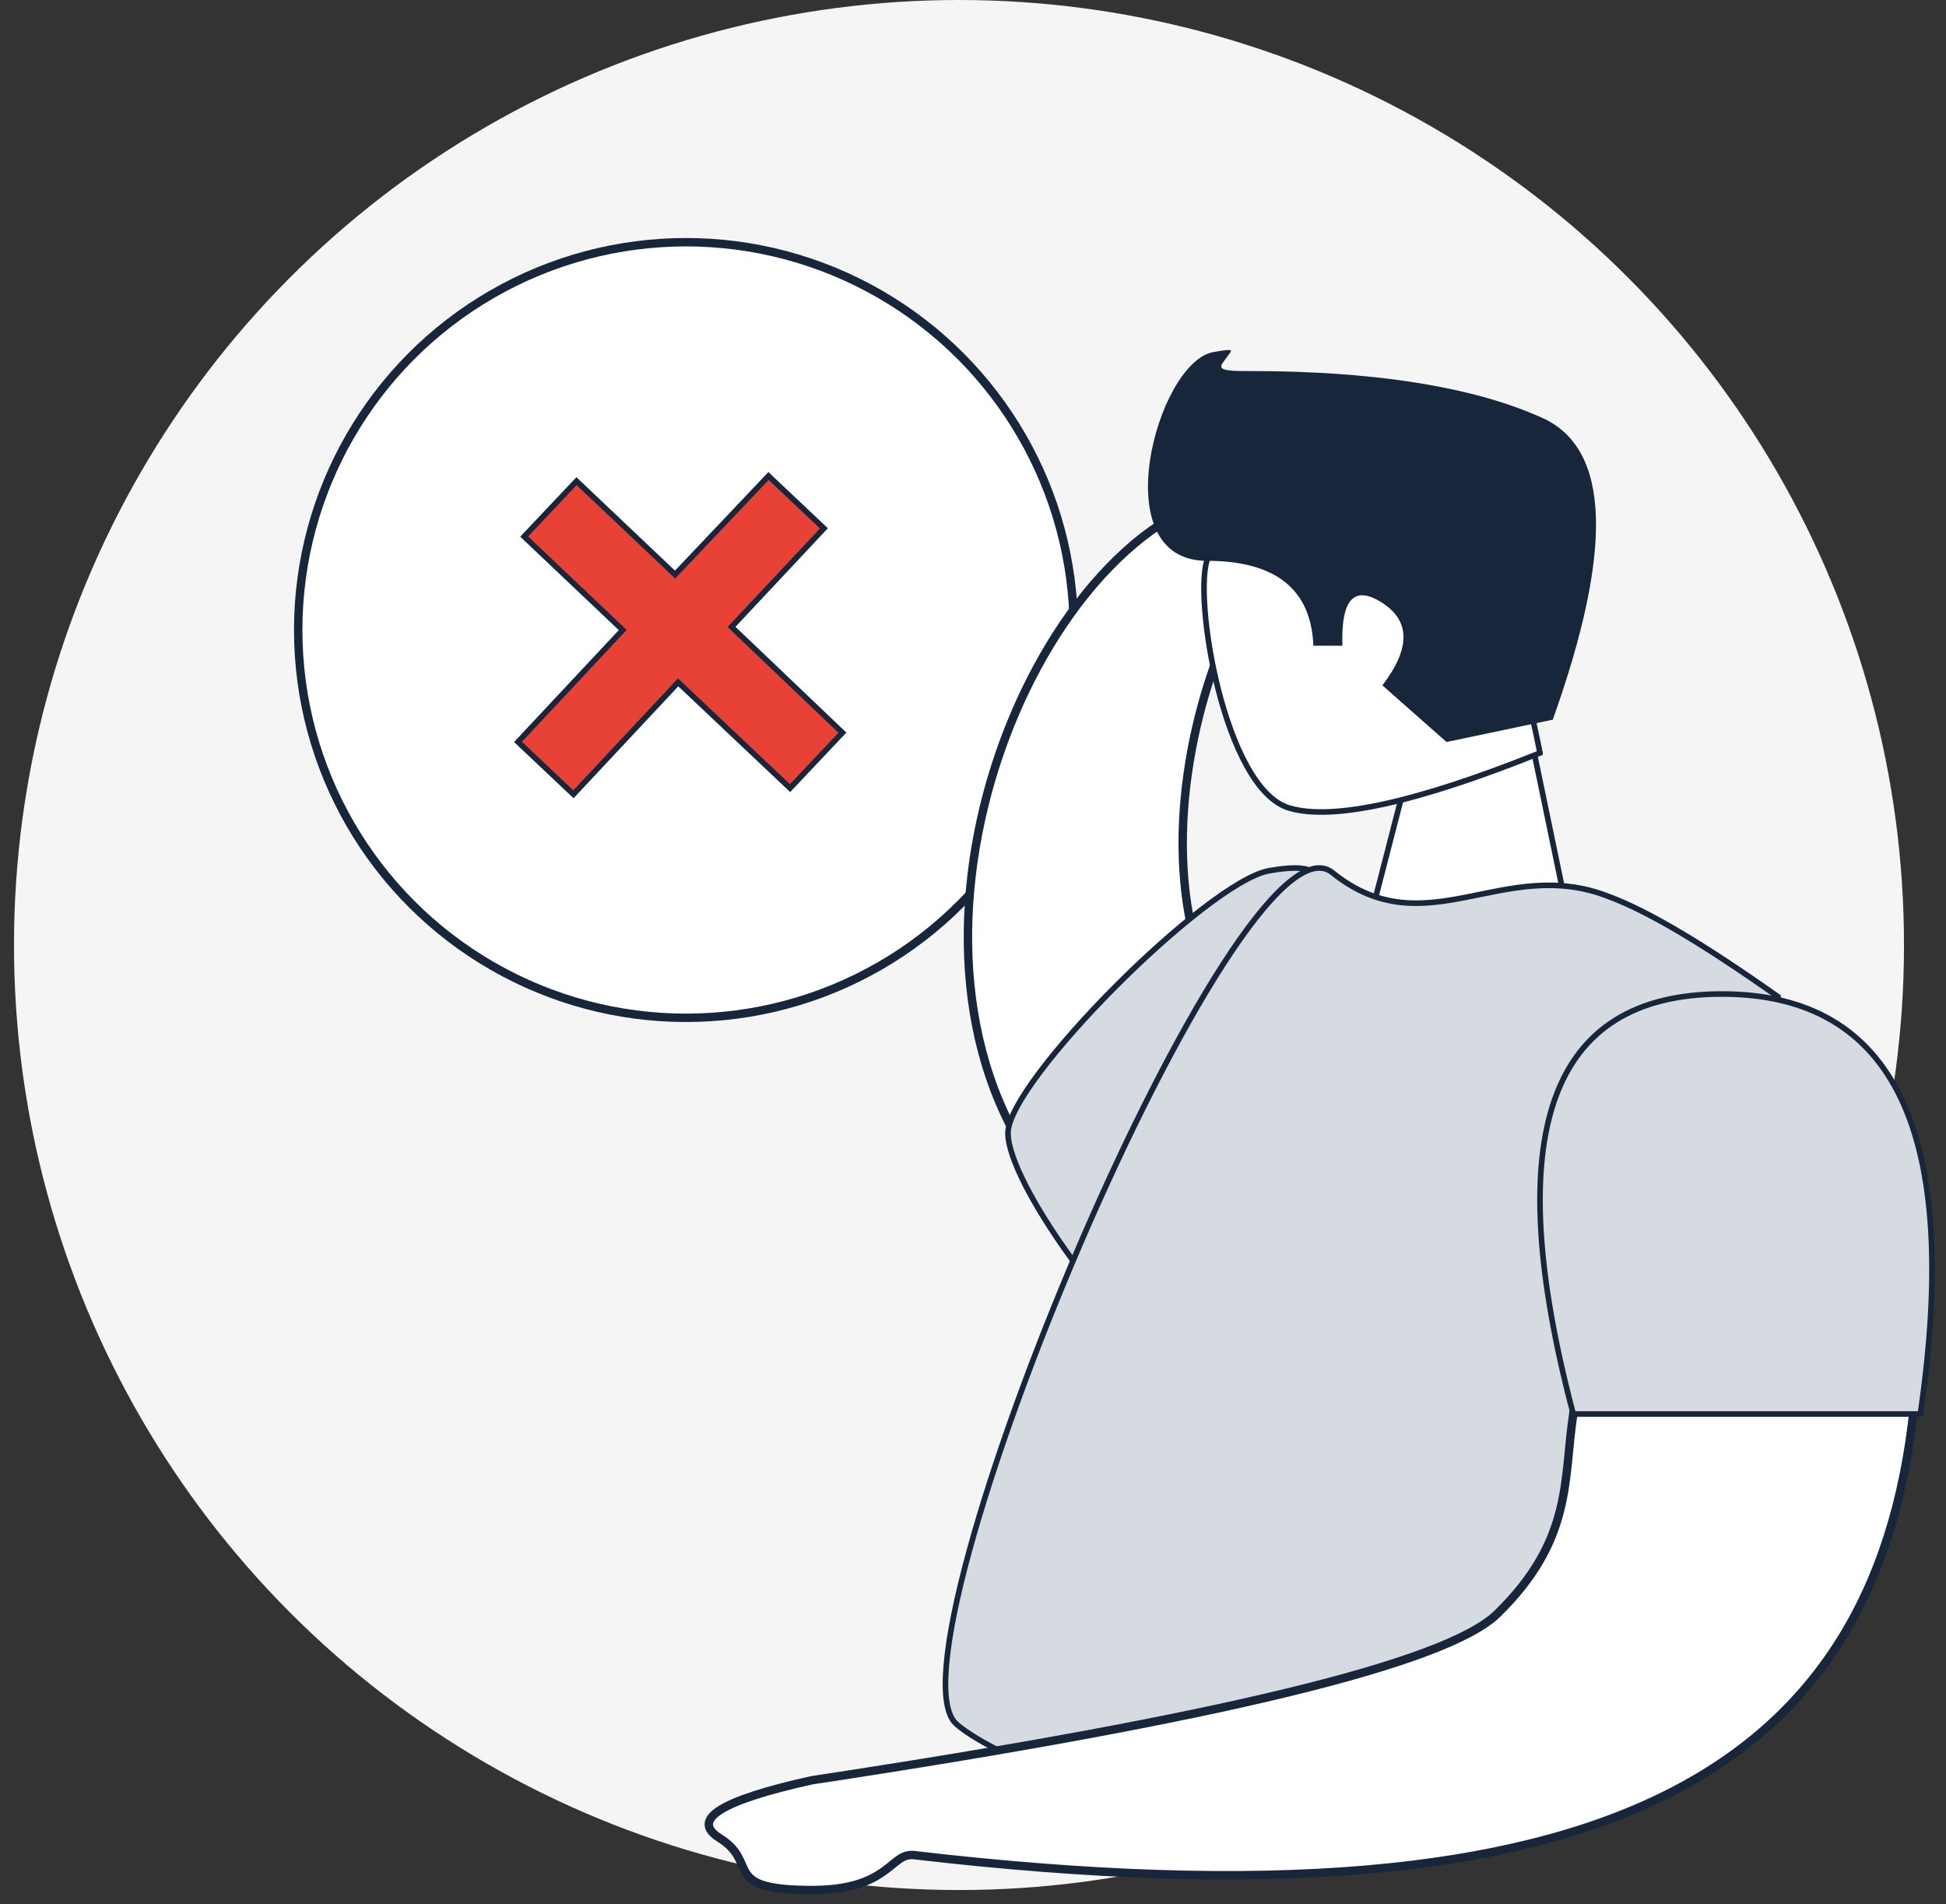 <svg xmlns="http://www.w3.org/2000/svg" xmlns:xlink="http://www.w3.org/1999/xlink" width="139" height="136"><rect width="100%" height="100%" fill="#333333" stroke="none"/><defs><circle id="A" cx="67.5" cy="67.5" r="67.5"/></defs><g transform="translate(.317)" fill="none" fill-rule="evenodd"><g transform="translate(.683)"><mask id="B" fill="#fff"><use xlink:href="#A"/></mask><use fill="#f5f5f5" xlink:href="#A"/><g mask="url(#B)"><g transform="translate(20 17)"><circle stroke="#18263c" stroke-width=".6" fill="#fff" cx="28" cy="28" r="27.7"/></g></g><g mask="url(#B)"><g transform="matrix(-1 0 0 1 128.071 25)"><g stroke="#18263c"><g fill="#fff"><path d="M1.362 13.833c5.522 2.058 11.58 9.365 18.174 21.92 9.891 18.833 40.529 7.03 40.529 1.722 0-3.523-.184-3.038.834-4.551.233-.346 2.532-2.687 2.941-2.792.119-.031 1.715-1.726 2.818-1.799 2.004-.133 3.776 3.005 4.271 4.756.706 2.497-.908 4.923-4.842 7.278L60.9 48.233c-9.668 13.461-41.024 21.034-52.627.273C-3.98 26.581-.225 22.904 19.537 37.475" stroke-width=".6" transform="matrix(0 -1 1 0 -1.434 73.765)"/><g stroke-width=".4"><path d="M19.647 28l-2.575 12.42 15 3.58-3.333-12.938z"/><path d="M19.071 28.784c8.838 3.542 14.809 4.852 17.915 3.931 4.658-1.381 6.934-15.301 5.796-17.904s-16.763-8.77-19.502-1.082c-1.826 5.126-3.229 10.144-4.209 15.054z"/></g></g></g><path d="M30.33 18.066c2.01-1.302 2.962-.283 2.856 3.057h2.072c.161-4.044 2.703-6.066 7.627-6.066 7.386 0 3.55-14.169-.468-14.905-1.659-.304-1.328-.136-.993.339.476.676.984 1.012-1.206 1.012-3.73 0-14.096.057-21.337 3.358-4.827 2.201-5.068 9.381-.722 21.542L25.748 28l4.582-4.049c-2.01-2.622-2.01-4.584 0-5.885z" fill="#18263c"/><g stroke="#18263c" stroke-width=".4" fill="#d6dae1"><path d="M35.405 38.742c-.926-1.548.078-2.065 3.014-1.548 4.403.774 18.653 15.05 18.653 18.731S49.179 70 47.625 70c-1.036 0-5.11-10.419-12.221-31.258z"/><path d="M14.125 39.051c7.575-3.004 13.07 3.67 19.772-1.718s32.422 55.919 26.858 60.816S17.566 114.666 6.894 110c-7.115-3.11-8.722-24.379-4.822-63.805 5.286-3.745 9.304-6.126 12.053-7.144z"/></g></g></g></g><g stroke="#18263c"><g transform="matrix(-1 0 0 1 138.077 70.431)"><path d="M13.376 5.626c6.151 1.669 10.365 9.983 12.641 24.943.716 4.704.01 8.977 5.429 14.269 3.613 3.528 19.929 7.491 48.949 11.888 6.513 1.438 8.71 2.816 6.591 4.136-2.881 1.794 0 3.707-6.591 3.707-5.575 0-5.594-2.69-7.288-2.493C22.614 67.958 3.819 55.57 1.574 28.915.078 11.145 4.012 3.382 13.376 5.626z" stroke-width=".6" fill="#fff"/><path d="M1.228 30.569h24.789c5.29-20 1.752-30-10.613-30s-17.09 10-14.176 30z" stroke-width=".4" fill="#d6dae1"/></g><path stroke-width=".4" fill="#e84236" d="M56.116 56.293l-7.993-7.553-7.48 7.993-3.96-3.74L44.163 45l-7.04-6.673 3.74-3.96 7.04 6.673L54.576 34l3.96 3.74-6.6 7.04 7.92 7.553z"/></g></g></svg>
